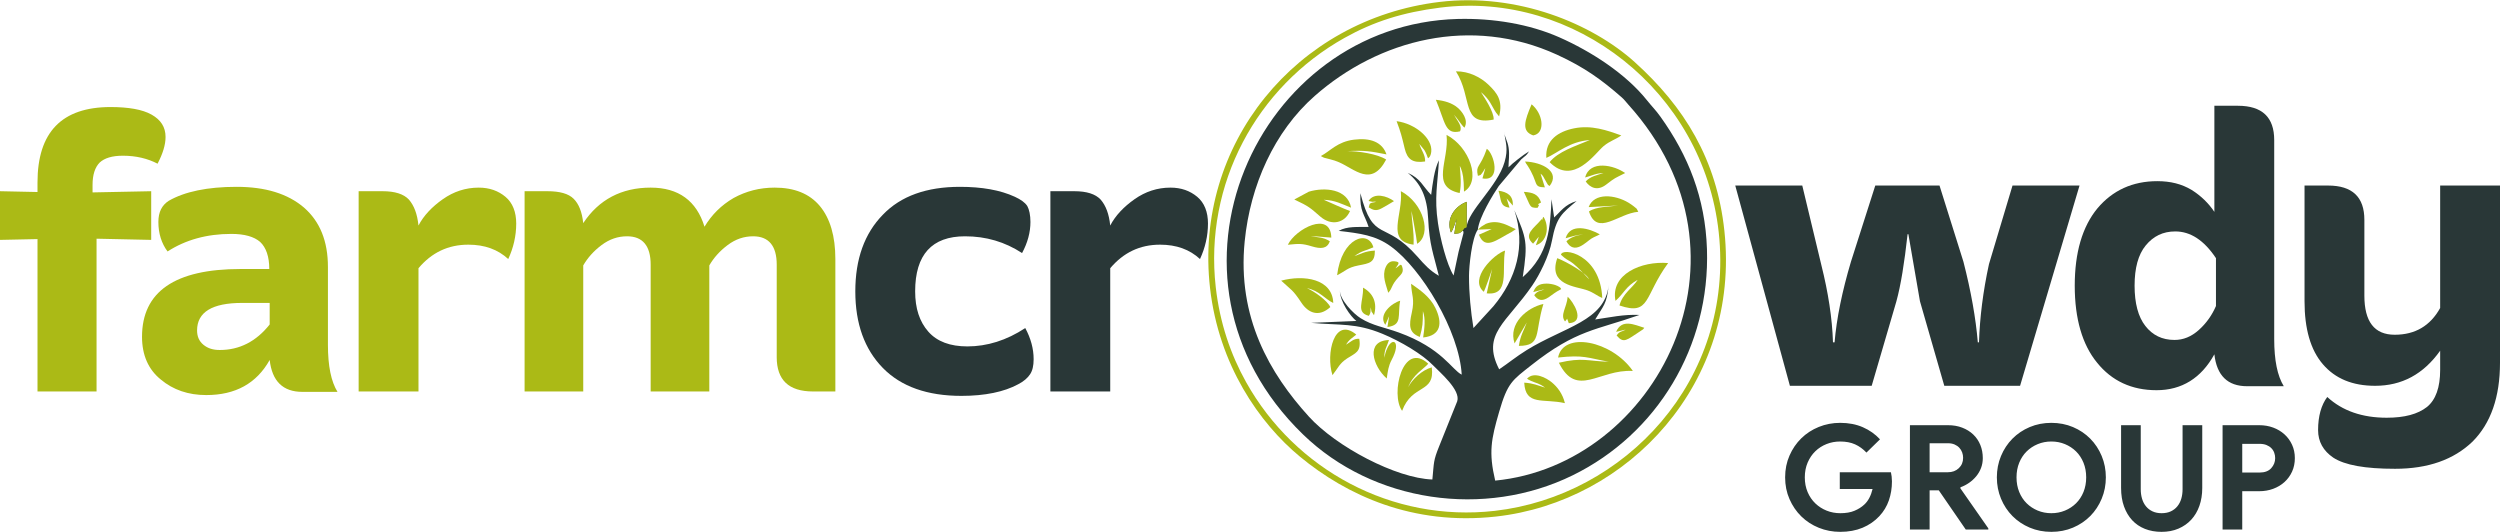 <?xml version="1.0" encoding="UTF-8"?>
<!DOCTYPE svg PUBLIC "-//W3C//DTD SVG 1.1//EN" "http://www.w3.org/Graphics/SVG/1.1/DTD/svg11.dtd">
<!-- Creator: CorelDRAW 2017 -->
<svg xmlns="http://www.w3.org/2000/svg" xml:space="preserve" width="1776px" height="378px" version="1.1" style="shape-rendering:geometricPrecision; text-rendering:geometricPrecision; image-rendering:optimizeQuality; fill-rule:evenodd; clip-rule:evenodd"
viewBox="0 0 1775.99 377.65"
 xmlns:xlink="http://www.w3.org/1999/xlink">
 <defs>
  <style type="text/css">
   <![CDATA[
    .fil1 {fill:#293737}
    .fil0 {fill:#ABBA16}
    .fil2 {fill:#293737;fill-rule:nonzero}
   ]]>
  </style>
 </defs>
 <g id="Layer_x0020_1">
  <g id="_2853253627808">
   <path class="fil0" d="M1022.67 1.2c-101.88,12.24 -174.71,101.23 -163.07,203.22 6.23,54.61 34.98,95.94 63.91,119.84 33.14,27.36 79.95,49.08 139.13,42.53 94.12,-10.41 173.92,-94.99 162.36,-202.96 -5.43,-50.82 -28.48,-88.15 -63.76,-119.95 -30.06,-27.09 -82.96,-49.37 -138.57,-42.68zm0.56 4.02l0 0c94.86,-11.98 186.72,59.19 197.73,159.54 11.56,105.45 -67.23,187.47 -159.06,197.97 -73.09,8.35 -141.99,-29.34 -176.68,-91.44 -10.89,-19.48 -18.66,-41.83 -21.57,-67.62 -8.22,-73.04 28.94,-141.93 91.58,-176.97 20.53,-11.48 41.15,-18.09 68,-21.48z"/>
   <path class="fil1" d="M1035.54 13.3c-142.17,3.71 -224.84,183.65 -109.93,295.1 49.88,48.37 128.88,59.88 191.68,29.06 59.93,-29.4 97.62,-91.42 95.33,-160.63 -1.21,-36.51 -13.3,-66.48 -32.99,-94.03 -3.52,-4.92 -6.06,-7.25 -9.54,-11.63 -15.13,-18.99 -39.79,-34.87 -62.43,-44.87 -21.09,-9.32 -46.86,-13.66 -72.12,-13zm3.58 150.36l0 0c0.82,1.47 0.46,-0.3 0.47,1.99l-3.42 13.06c-1.23,5.34 -2.32,11.33 -3.54,16.85 -4.95,-7.9 -9.46,-26.29 -11.09,-37.16 -2.75,-18.37 -0.21,-27.74 0.67,-44.72 -3.25,6.45 -4.43,16.27 -5.52,24.58 -6.11,-6.16 -7.37,-11.58 -16.62,-15.62 9.13,7.45 13.76,16.77 14.5,32.66 0.87,18.58 3.69,24.64 7.58,40.44 -6.55,-3.82 -10.05,-7.75 -15.08,-13.48 -23.81,-27.05 -31.29,-8.97 -40.67,-45.2 -0.44,13.18 2.69,14.41 5.87,23.99 -7.67,0.13 -15.33,-0.65 -21.27,2.8 15.39,1.78 26.13,3.15 36.97,10.98 21.86,15.77 48.68,60.24 50.43,91.14 -6.98,-3.35 -13.8,-18.74 -44.76,-29.95 -10.12,-3.67 -18.56,-4.83 -27.02,-10.11 -5.02,-3.14 -14.93,-13 -14.81,-20.09 -0.07,8.36 7.81,19.05 11.74,22.02l-32.2 1.35c21.11,1.89 31.63,-0.08 50.75,7.78 12.89,5.3 28.51,14.62 35.95,22.38 4.75,4.95 19.74,17.51 17.16,25.53l-12.81 31.91c-4.26,10.56 -3.62,11.17 -4.85,23.67 -25.63,-0.82 -68.25,-23.2 -87.8,-44.76 -27.58,-30.4 -50.94,-70.2 -45.53,-124.43 3.97,-39.83 20.98,-77.93 49.69,-103.23 45.6,-40.17 111.16,-57.27 172.18,-29.35 19.81,9.07 32.2,18.23 46,30.33 1.97,1.73 2.78,3.04 4.52,4.96 97.86,108.29 19.65,256.25 -94.44,267.27 -4.75,-20.31 -2.82,-29.34 2.79,-48.75 6.04,-20.92 9.35,-22.53 22.95,-33.28 31.89,-25.21 46,-24.79 76.81,-35.66 -11.67,-0.48 -20.48,1.69 -31.51,3.24 5.67,-9.56 8.37,-10.92 9.57,-24.39 -2.55,25.4 -31.54,29.62 -58.17,46.1 -7.45,4.6 -13.34,9.5 -19.6,13.68 -12.91,-25.04 5.31,-33.01 23.55,-59.62 4.99,-7.29 11.9,-20.79 13.94,-31.76 3.11,-16.67 7.02,-19.32 17.51,-28.16 -8.46,2.56 -11.33,7.43 -15.94,11.69l-1.89 -12.96c-0.97,19.91 -1.6,38.84 -20.42,55.3 3.77,-25.05 2.67,-27.26 -5.96,-47.5 8.37,25.33 1.23,48.91 -14.87,68.2l-14.19 15.49c-1.93,-11.82 -3.2,-24.96 -3.16,-37.2 0.03,-6.6 1.91,-26.62 6.27,-32.72 0.93,-8.85 10.75,-24.85 14.87,-30.94l15.98 -19.01c3.04,-2.75 3.53,-2.35 5.52,-5.64 -3.88,2.22 -12.4,8.96 -14.59,11.35 0.05,-5.02 0.87,-8.42 0.08,-13.98 -0.63,-4.51 -3.01,-8.11 -3.26,-11.37 1.13,7.91 3.16,11.96 0.41,21.54 -5,17.43 -26.27,34.82 -26.94,46.33l0.05 -18.03c-7.7,2.72 -15.12,11.39 -11.24,21.79 1.86,-2.29 2.74,-6.47 4.02,-9.55l-1.63 10.48c3.94,-0.49 3.38,0.02 6,-2.26z"/>
   <path class="fil0" d="M1098.51 111.99c7.94,-3.39 16.42,-11.7 30.92,-12.68 -10.21,4.28 -22.64,8.2 -28.57,15.71 16.71,17.08 32.42,-6.5 38.36,-11.41 4.63,-3.81 8.38,-4.56 12.54,-7.59 -10.23,-3.61 -21.12,-7.54 -33.58,-5.02 -11.19,2.27 -20.58,8.39 -19.67,20.99z"/>
   <path class="fil0" d="M1106.85 253.8c18.49,-2.01 20.68,0.25 35.98,3 -15.08,-0.39 -18.42,-3.26 -35.42,0.71 12.77,25.6 28.46,4.45 52.57,5.84 -14.97,-21.55 -49.41,-28.4 -53.13,-9.55z"/>
   <path class="fil0" d="M938.33 110.69l1.55 0.85c0.19,0.07 0.57,0.27 0.8,0.35l4.21 1.09c2.46,0.6 4.25,1.21 6.29,2.09 11.24,4.82 23.08,17.96 33.54,-1.89 -6.02,-3.97 -19.83,-6.09 -27.79,-5.99 12.74,-0.65 16.68,0.07 28.02,2.32 -3.01,-8.81 -11.52,-11.93 -23.06,-10.47 -11.92,1.5 -16.63,7.96 -23.56,11.65z"/>
   <path class="fil0" d="M1147.65 213.56c6.26,-5.62 7.19,-10.17 15.75,-14.95 -3.42,5.56 -10.86,9.84 -12.92,18.23 22.09,7.44 17.22,-6.45 34.56,-30.14 -18.97,-1.6 -41.21,7.94 -37.39,26.86z"/>
   <path class="fil0" d="M1061.08 84.77c0.43,-5.33 -6.77,-15.9 -9.04,-19.51 6.61,5.5 7.48,9.7 10.72,14.55l2.21 2.71c2.84,-11.32 -1.39,-16.6 -7.71,-22.65 -5.22,-4.99 -13.63,-9.51 -22.97,-9.36 11.91,18.66 3.49,38.92 26.79,34.26z"/>
   <path class="fil0" d="M1108.92 180.82c7.28,6.79 4.56,0.68 19.9,17.34 -1.54,-4.1 -15.74,-12.3 -22.54,-14.94 -6.76,19.32 13.2,19.93 21.26,22.82 4.72,1.69 7.09,4.02 10.7,5.5 -1.36,-31.5 -28.71,-36.25 -29.32,-30.72z"/>
   <path class="fil0" d="M1036.94 136.96c1.4,-6.71 0.54,-12.51 0.11,-19.25l0.78 1.64c1.36,3.64 2.02,6.77 2.18,16.61 12.64,-7.39 3.94,-31.86 -12.39,-40.3 2.02,18.16 -11.81,36.89 9.32,41.3z"/>
   <path class="fil0" d="M919.47 141.55c10.62,5 11.12,5.78 18.52,12.17 7.78,6.72 17.27,4.74 21.07,-3.98 -4.79,-1.75 -13.4,-5.7 -18.7,-8 8.06,0.32 12.61,2.92 19.44,5.61 -2.44,-13.43 -18.82,-14.73 -30.02,-11.35l-10.31 5.55z"/>
   <path class="fil0" d="M910.14 199.2c7.18,6.74 8.03,6.04 14.41,15.72 4.68,7.1 12.27,10.59 20.51,3.04 -2.15,-4.69 -11.86,-11.47 -16.63,-13.43 8.91,1.78 12.99,7.91 18.72,10.53 -0.6,-17.29 -20.97,-20.15 -37.01,-15.86z"/>
   <path class="fil0" d="M996.05 291.69c7.26,-19.55 23.49,-12.04 21.07,-30.89 -7.04,1.89 -14.07,8.73 -16.75,14.11 3.41,-9.14 11.37,-13.18 14.26,-16.7 -18.04,-16.53 -27.12,21.58 -18.58,33.48z"/>
   <path class="fil0" d="M1008.63 239.17c2.1,-7.55 2.14,-9.7 2.2,-18.3 2.03,5.53 1.07,12.39 0.17,18.7 12.64,-1.33 13.97,-10.16 8.65,-21.08 -3.84,-7.87 -11.02,-12.82 -17.22,-17.08 0.32,8.31 2.74,10.65 0.49,20.58 -2.03,8.97 -2.15,14.21 5.71,17.18z"/>
   <path class="fil0" d="M1004.2 173.64c0.43,-10.02 -1.44,-16.69 -1.45,-23.97 0,0.07 3.5,18.32 3.97,23.36 10.66,-6.67 4.65,-28.81 -11.58,-37.42 1.76,16.72 -10.97,35.43 9.06,38.03z"/>
   <path class="fil0" d="M1128.56 146.95l20.95 -1.13c-7,1.04 -15.27,0.63 -20.72,4.22 5.9,18.03 20.79,1.33 35.05,0.25 -1.79,-3.26 -0.32,-1.41 -3.24,-3.91 -0.56,-0.48 -2.65,-1.93 -3.76,-2.59 -9.6,-5.74 -24.3,-7.28 -28.28,3.16z"/>
   <path class="fil0" d="M1012.4 114.54c0.24,-4.7 -2.76,-7.94 -4.13,-12.49l3.57 4.35c1.28,2.17 1.88,3.83 2.6,5.82 0,-0.01 1.9,-0.53 2.33,-4.71 0.97,-9.31 -11.22,-19.83 -24.63,-21.61 3.04,8.14 3.55,10.29 5.76,19.46 1.84,7.66 5.59,10.46 14.5,9.18z"/>
   <path class="fil0" d="M946.59 266.32c4.31,-5.5 4.79,-8.11 10.36,-11.84 5.76,-3.86 10.19,-4.39 8.68,-13.96 -4.06,-0.31 -6.03,2.21 -9.42,4.19 2.4,-4.02 4.55,-4.76 7.28,-7.2 -15.7,-13.14 -21.78,13.75 -16.9,28.81z"/>
   <path class="fil0" d="M949.86 195.34c6.14,-2.96 6.99,-5.36 15.2,-6.96 7.67,-1.49 11.75,-1.86 11.64,-10.55 -7.32,0.51 -8.95,2.05 -14.52,3.93 5.73,-4.13 7,-3.36 13.47,-6.25 -3.62,-12.79 -22.58,-6.83 -25.79,19.83z"/>
   <path class="fil0" d="M1075.95 243.78l8.67 -14.87c-2.05,5.76 -4.54,9.04 -5.63,16.64 16.37,-0.19 11.04,-8.76 17.44,-29.79 -11.45,2.47 -25.22,13.84 -20.48,28.02z"/>
   <path class="fil0" d="M1054.1 207.13c0.79,-1.32 5.47,-14.52 5.9,-16.18l-3.84 17.28c16.68,1.75 10.52,-16.75 13.03,-30.4 -7.99,2.5 -25.95,20.24 -15.09,29.3z"/>
   <path class="fil0" d="M1084.75 268.91c0.23,0.15 0.59,0.08 0.71,0.41l2.16 1.1c4.08,1.77 5.71,1.61 10,4.78 -5.47,-1.61 -8.08,-3.09 -14.81,-3.54 0.83,16.74 13.55,11.04 28.89,14.57 -1.61,-6.77 -5.38,-11.52 -9.28,-14.76 -3.81,-3.16 -12.81,-8.09 -17.67,-2.56z"/>
   <path class="fil0" d="M914.87 173.7c7.65,-0.75 9.89,-1.04 16.97,1.11 6.52,1.98 10.92,1.8 12.88,-3.54 -4.74,-3.19 -8.45,-2.58 -13.68,-3.81l14.72 1.16c-0.49,-19.41 -25.47,-6.1 -30.89,5.08z"/>
   <path class="fil0" d="M1037.17 93.14c1.84,-3.54 -1.59,-7.07 -4.3,-11.8 2.62,2.62 4.94,6.89 7.45,9.2 3.28,-5.57 -2.07,-11.91 -4.83,-14.21 -4.01,-3.36 -9.1,-4.92 -15.47,-5.63 6.77,15.99 6.34,25 17.15,22.44z"/>
   <path class="fil0" d="M1126.09 125.91c4.96,-1.31 7.37,-2.96 13.05,-3.15 -4.23,1.29 -9.81,2.55 -12.65,6.01 3.2,4.5 8.4,6.93 14.58,2.15 6.64,-5.12 5.73,-4.22 13.4,-8.15 -7.54,-5.56 -25.16,-9.61 -28.38,3.14z"/>
   <path class="fil0" d="M985.13 268.72c0.79,-5.35 1.19,-8.93 3.53,-13.31 6.79,-12.68 0.78,-16.56 -3.08,-8.36 -1.39,2.94 -1.38,3.81 -2.21,6.9 0.07,-6.16 1.76,-7.39 3.34,-12.56 -16.73,0.44 -11.7,18.33 -1.58,27.33z"/>
   <path class="fil0" d="M1049.85 162.95l9.82 -0.38 -9.04 3.99c4.43,11.17 12.23,3.78 23.29,-1.99l2.93 -1.99c-4.36,-1.52 -12.12,-7.5 -21.33,-3.73l-3.31 2.04c-0.18,0.15 -0.42,0.37 -0.59,0.51 -0.17,0.14 -0.44,0.38 -0.59,0.51 -0.16,0.14 -0.47,0.41 -0.59,0.52 -0.13,0.11 -0.38,0.37 -0.59,0.52z"/>
   <path class="fil0" d="M1112.2 169.06c4.33,-1.15 7.68,-2.4 12.52,-2.68 -4.66,0.56 -8.82,1.86 -11.96,4.89 5.63,10.07 13.84,0.47 17.84,-2 2.1,-1.3 3.89,-1.78 5.89,-2.97 -7.18,-4.11 -20.94,-8.4 -24.29,2.76z"/>
   <path class="fil0" d="M1039.12 163.66c2.37,-3.3 0.33,-0.79 2.8,-2.43l0.05 -18.03c-7.7,2.72 -15.12,11.39 -11.24,21.79 1.86,-2.29 2.74,-6.47 4.02,-9.55l-1.63 10.48c3.94,-0.49 3.38,0.02 6,-2.26z"/>
   <path class="fil0" d="M1097.47 132.93l-3.07 -9.71c1.06,0.92 0.69,0.41 1.72,1.7l2.68 4.78c1.61,2.48 0.2,0.89 2.06,2.24 7.76,-10.2 -5.19,-16.9 -17.47,-17.38 1.41,2.77 0.25,0.6 1.46,2.43 8.69,13.21 3.7,15.67 12.62,15.94z"/>
   <path class="fil0" d="M1089.21 96.03l1.45 -0.42c6.97,-2.49 5.41,-15.09 -2.62,-21.68 -4.95,11.63 -7.45,19.14 1.17,22.1z"/>
   <path class="fil0" d="M986.21 207.82c3.33,-3.66 1.78,-5.02 7.39,-11.18 1.36,-1.49 3.45,-3.1 2.81,-6.12 -0.99,-4.66 -1.73,-1.99 -5.06,-0.08 1.7,-2.71 4.26,-4.58 -0.89,-5.02 -3.08,-0.26 -4.95,1.62 -6.08,4.19 -2.76,6.27 0.34,12.66 1.83,18.21z"/>
   <path class="fil0" d="M1049.89 124.74c2.62,-0.76 1.58,-0.3 3.22,-2.26 0.8,-0.97 1.04,-1.89 2.06,-3.17l-2.05 7.25c13.49,2.51 8.38,-17.43 3.11,-21.04 -4.84,14.08 -8.11,11.21 -6.34,19.22z"/>
   <path class="fil0" d="M1089.1 172.95l4.04 -4.95c-0.75,2.85 -1.18,3.13 -2.04,6.03 7.91,-2.39 9.83,-13 5.43,-20.12 -0.19,0.22 -0.47,0.26 -0.55,0.65 -0.71,3.18 -0.11,0.11 -1.06,1.25 -5.1,6.14 -13.17,10.62 -5.82,17.14z"/>
   <path class="fil0" d="M1089.22 207.32l7.89 -2.02c-3.55,1.83 -4.32,0.65 -7.23,4.18 2.46,3.55 5.39,4.81 10.3,1.52 3.88,-2.61 3.79,-3.1 8.89,-5.77 -0.52,-0.74 -0.05,-0.68 -1.39,-1.61 -0.57,-0.39 -1.94,-1.02 -2.91,-1.35 -1.57,-0.52 -4.27,-1.01 -6.08,-0.98 -5.61,0.07 -7.89,1.89 -9.47,6.03z"/>
   <path class="fil0" d="M1148.08 235.58l6.78 -1.61c-3.08,1.82 -4.1,0.88 -6.43,4.16 5.04,6.01 7.04,3.33 17.03,-3.17 2.64,-1.72 1.18,-0.62 2.63,-2.28 -7.08,-2.17 -15.98,-6.6 -20.01,2.9z"/>
   <path class="fil0" d="M984.11 230.59l2.74 -6.18 -1.22 7.72c10.96,-1.39 7.02,-8.23 9.05,-18.66 -5.79,1.54 -15.86,9.75 -10.57,17.12z"/>
   <path class="fil0" d="M972.44 224.2c1.53,-2.53 1.06,-2.49 1.28,-6.08 0.1,0.34 0.4,2.07 0.44,2.16 1.96,5.02 -2.04,-3.71 0.73,1.72l1.19 1.76c2.55,-8.96 -0.69,-15.67 -7.79,-19.6 0.41,9.96 -5.4,17.58 4.15,20.04z"/>
   <path class="fil0" d="M1111.79 228.17c0.76,-0.86 0.83,-0.92 1.5,-1.94l1.18 3.22c12.37,-0.82 2.95,-15.52 -0.79,-18.84 -0.68,7.89 -5.62,12.93 -1.89,17.56z"/>
   <path class="fil0" d="M972.17 142.61l2.75 0.57c1.13,0.07 0.79,-0.32 2.73,0.06 -5.21,0.96 -4.4,0.81 -5.31,3.91 2.99,1.85 5.17,2.93 9.41,0.54 1.57,-0.88 7.1,-4.02 8.54,-4.99 -4.92,-3.66 -14.11,-6.43 -18.12,-0.09z"/>
   <path class="fil0" d="M1092.28 147.47c2.68,-4.35 -0.9,-0.65 0.65,-2.79l1.83 -1.01c-1.96,-5.92 -5.79,-7.14 -12.23,-7.56 5.1,10.67 3.75,11.36 9.75,11.36z"/>
   <path class="fil0" d="M1072.36 147.35l-2.08 -6.58 4.45 5.1c0.29,-7.05 -3.7,-9.61 -10.22,-10.58 2.21,6.86 0.78,11.13 7.85,12.06z"/>
   <path class="fil0" d="M0 170.24l0 -34.58 26.64 0.57 0 -6.8c0,-35.71 17.29,-53.56 51.86,-53.56 12.76,0 22.68,1.7 29.19,5.38 6.52,3.68 9.92,8.79 9.92,15.87 0,5.67 -1.98,11.9 -5.67,18.99 -7.08,-3.68 -15.3,-5.67 -24.65,-5.67 -7.65,0 -13.04,1.7 -16.44,4.82 -3.4,3.4 -5.1,8.78 -5.1,15.87l0 5.38 41.66 -0.85 0 34.58 -38.82 -0.85 0 108.54 -41.95 0 0 -108.26 -26.64 0.57z"/>
   <path class="fil0" d="M239.76 278.21l-24.94 0c-13.89,0 -21.54,-7.65 -23.24,-22.67 -9.35,16.72 -24.37,24.94 -45.06,24.94 -12.75,0 -23.52,-3.68 -32.31,-11.05 -8.78,-7.09 -13.32,-17.29 -13.32,-30.32 0,-32.03 23.24,-48.18 70,-48.18l20.41 0c0,-8.79 -2.27,-15.31 -6.52,-19.27 -4.25,-3.69 -11.06,-5.67 -20.41,-5.67 -17.57,0 -32.59,4.25 -45.34,12.47 -4.25,-5.67 -6.52,-12.76 -6.52,-20.97 0,-7.09 2.55,-11.91 7.37,-15.02 11.34,-6.52 27.49,-9.92 48.18,-9.92 20.4,0 36.27,4.81 47.89,14.73 11.34,9.92 17.01,23.81 17.01,42.23l0 55.26c0,15.02 2.26,26.08 6.8,33.44zm-83.61 -29.75l0 0c13.89,0 25.79,-5.95 35.43,-18.14l0 -15.3 -19.55 0c-21.26,0 -32.03,6.52 -32.03,19.55 0,4.25 1.42,7.65 4.54,10.2 3.11,2.55 6.8,3.69 11.61,3.69z"/>
   <path class="fil0" d="M297.29 160.04c3.68,-7.09 9.63,-13.32 17.29,-18.71 7.65,-5.38 16.15,-8.22 25.5,-8.22 7.65,0 13.89,2.27 18.99,6.52 5.1,4.25 7.65,10.77 7.65,18.99 0,8.79 -1.98,17.29 -5.67,25.22 -7.37,-6.8 -16.72,-10.2 -28.34,-10.2 -14.45,0 -26.07,5.67 -35.42,16.72l0 87.57 -42.51 0 0 -142.27 17 0c8.79,0 15.02,1.99 18.71,5.96 3.68,4.25 5.95,10.2 6.8,18.42z"/>
   <path class="fil0" d="M551.78 253.56l0 -65.75c0,-13.32 -5.67,-20.12 -16.72,-20.12 -6.52,0 -12.47,1.98 -18.14,6.23 -5.66,4.25 -9.92,9.07 -13.03,14.46l0 89.55 -41.66 0 0 -90.12c0,-13.32 -5.67,-20.12 -16.72,-20.12 -6.52,0 -12.47,1.98 -18.14,6.23 -5.67,4.25 -9.92,9.07 -13.04,14.46l0 89.55 -41.66 0 0 -142.27 16.15 0c8.79,0 15.02,1.7 18.71,5.39 3.68,3.68 5.95,9.35 6.8,17.29 11.05,-16.72 27.21,-25.23 47.9,-25.23 19.83,0 32.59,9.36 38.25,27.78 5.11,-8.51 11.91,-15.31 20.69,-20.41 8.79,-4.82 18.42,-7.37 29.19,-7.37 13.89,0 24.66,4.25 32.03,13.04 7.36,8.79 11.05,21.54 11.05,37.69l0 94.09 -15.87 0c-17.29,0 -25.79,-8.22 -25.79,-24.37z"/>
   <path class="fil1" d="M627.16 261.21c-13.03,-13.32 -19.55,-31.46 -19.55,-54.41 0,-22.96 6.52,-41.1 19.55,-54.42 12.76,-13.32 31.18,-19.83 54.7,-19.83 15.59,0 28.62,2.26 39.11,7.08 4.25,1.99 7.09,3.97 8.79,6.52 1.41,2.55 2.26,6.52 2.26,11.34 0,7.36 -1.98,14.73 -5.95,22.1 -12.18,-7.93 -25.51,-11.9 -40.53,-11.9 -23.52,0 -35.42,13.03 -35.42,39.11 0,12.18 3.12,21.54 9.35,28.62 6.24,7.09 15.59,10.49 27.77,10.49 13.89,0 27.78,-4.25 41.1,-13.04 3.97,7.37 5.95,14.74 5.95,22.11 0,4.81 -0.85,8.21 -2.55,10.76 -1.7,2.56 -4.54,5.11 -8.5,7.09 -9.92,5.38 -23.53,8.22 -40.25,8.22 -24.09,0 -42.79,-6.52 -55.83,-19.84z"/>
   <path class="fil1" d="M788.7 160.04c3.69,-7.09 9.64,-13.32 17.29,-18.71 7.65,-5.38 16.15,-8.22 25.51,-8.22 7.65,0 13.88,2.27 18.99,6.52 5.1,4.25 7.65,10.77 7.65,18.99 0,8.79 -1.99,17.29 -5.67,25.22 -7.37,-6.8 -16.72,-10.2 -28.34,-10.2 -14.45,0 -26.08,5.67 -35.43,16.72l0 87.57 -42.51 0 0 -142.27 17.01 0c8.78,0 15.02,1.99 18.7,5.96 3.68,4.25 5.95,10.2 6.8,18.42z"/>
   <path class="fil1" d="M1347.21 213.82l-17.57 60.08 -58.1 0 -38.82 -142.26 47.61 0 13.6 56.68c4.82,19.27 7.65,37.41 8.22,54.69l1.13 0c1.42,-17 5.39,-36.27 11.62,-57.24l17.29 -54.13 45.63 0 17 54.13c5.39,20.97 8.79,40.24 10.21,57.24l0.84 0c0.57,-17.57 2.84,-35.99 7.09,-55.54l16.72 -55.83 47.61 0 -42.23 142.26 -53.84 0 -17.29 -60.08 -8.22 -47.61 -0.57 0c-2.26,20.41 -4.81,36.28 -7.93,47.61z"/>
   <path class="fil1" d="M1574.21 217.22l0 -34c-8.5,-12.76 -18.13,-18.99 -28.9,-18.99 -8.79,0 -15.59,3.4 -20.97,9.92 -5.39,6.52 -7.94,16.15 -7.94,28.62 0,12.47 2.55,22.11 7.65,28.62 5.1,6.52 11.9,9.92 20.69,9.92 6.24,0 11.9,-2.26 17.29,-7.08 5.38,-4.82 9.35,-10.49 12.18,-17.01zm41.38 -117.89l0 0 0 141.42c0,15.02 2.27,26.07 6.8,33.44l-26.07 0c-13.89,0 -21.54,-7.66 -23.24,-22.67 -9.35,17 -23.24,25.5 -41.09,25.5 -17.57,0 -31.74,-6.52 -42.23,-19.55 -10.49,-12.76 -15.87,-31.18 -15.87,-54.7 0,-23.52 5.38,-41.94 16.15,-54.98 10.77,-12.75 24.94,-19.27 42.51,-19.27 9.36,0 17.29,1.98 24.38,6.23 6.8,4.26 12.18,9.64 16.15,15.59l0 -75.38 16.72 0c17.29,0 25.79,8.21 25.79,24.37z"/>
   <path class="fil1" d="M1775.99 131.64l0 125.83c0,24.37 -6.51,43.07 -19.55,56.11 -13.32,12.75 -31.46,19.27 -54.98,19.27 -21.26,0 -35.71,-2.55 -43.93,-7.93 -7.08,-4.82 -10.77,-11.34 -10.77,-19.56 0,-9.92 2.27,-17.85 6.52,-23.52 10.77,9.92 24.94,14.74 42.23,14.74 12.75,0 22.1,-2.55 28.62,-7.66 6.24,-5.1 9.35,-13.88 9.35,-26.35l0 -13.6c-11.9,16.71 -27.2,24.93 -46.19,24.93 -16.15,0 -28.34,-5.1 -37.12,-15.3 -8.79,-10.2 -13.04,-25.22 -13.04,-44.78l0 -82.18 16.72 0c17.29,0 25.79,8.21 25.79,24.37l0 53.85c0,18.42 7.08,27.77 21.54,27.77 14.45,0 25.22,-6.24 32.3,-18.99l0 -87 42.51 0z"/>
  </g>
  <path class="fil2" d="M1306.97 335.31l36.33 0c0.21,0.83 0.38,1.83 0.52,3 0.14,1.18 0.21,2.35 0.21,3.52 0,4.77 -0.73,9.25 -2.18,13.46 -1.45,4.21 -3.72,7.97 -6.83,11.28 -3.31,3.52 -7.28,6.25 -11.9,8.18 -4.63,1.93 -9.91,2.9 -15.84,2.9 -5.38,0 -10.46,-0.97 -15.22,-2.9 -4.76,-1.93 -8.9,-4.62 -12.42,-8.07 -3.52,-3.45 -6.31,-7.54 -8.38,-12.27 -2.08,-4.73 -3.11,-9.89 -3.11,-15.47 0,-5.6 1.03,-10.75 3.11,-15.48 2.07,-4.73 4.86,-8.82 8.38,-12.27 3.52,-3.45 7.66,-6.14 12.42,-8.07 4.76,-1.93 9.84,-2.9 15.22,-2.9 6,0 11.37,1.04 16.1,3.11 4.72,2.06 8.78,4.93 12.16,8.59l-9.63 9.42c-2.41,-2.56 -5.11,-4.51 -8.07,-5.85 -2.97,-1.35 -6.52,-2.02 -10.66,-2.02 -3.39,0 -6.59,0.6 -9.63,1.81 -3.04,1.21 -5.7,2.92 -7.97,5.13 -2.28,2.2 -4.09,4.88 -5.44,8.02 -1.34,3.14 -2.02,6.64 -2.02,10.51 0,3.86 0.68,7.36 2.02,10.5 1.35,3.14 3.18,5.82 5.49,8.02 2.31,2.21 4.99,3.92 8.02,5.13 3.04,1.21 6.28,1.81 9.73,1.81 3.94,0 7.27,-0.57 9.99,-1.71 2.73,-1.14 5.06,-2.6 6.99,-4.4 1.38,-1.24 2.57,-2.81 3.57,-4.71 1,-1.9 1.78,-4.02 2.33,-6.36l-23.29 0 0 -11.91zm49.84 -33.43l27.02 0c3.73,0 7.11,0.58 10.14,1.76 3.04,1.17 5.65,2.79 7.82,4.86 2.17,2.07 3.85,4.54 5.02,7.4 1.17,2.87 1.76,5.99 1.76,9.37 0,2.49 -0.41,4.81 -1.24,6.99 -0.83,2.17 -1.97,4.14 -3.42,5.9 -1.45,1.76 -3.14,3.31 -5.07,4.66 -1.93,1.34 -3.97,2.39 -6.11,3.15l-0.1 0.73 19.87 28.47 0 0.82 -16.04 0 -19.15 -27.84 -6.52 0 0 27.84 -13.98 0 0 -74.11zm26.92 33.43c3.17,0 5.77,-0.96 7.81,-2.9 2.04,-1.93 3.05,-4.38 3.05,-7.35 0,-1.31 -0.22,-2.58 -0.67,-3.83 -0.45,-1.24 -1.12,-2.34 -2.02,-3.31 -0.89,-0.96 -2.01,-1.74 -3.36,-2.33 -1.35,-0.58 -2.88,-0.88 -4.61,-0.88l-13.14 0 0 20.6 12.94 0zm73.54 42.34c-5.52,0 -10.64,-1 -15.37,-3 -4.73,-2 -8.81,-4.75 -12.26,-8.23 -3.45,-3.49 -6.16,-7.59 -8.13,-12.32 -1.97,-4.73 -2.95,-9.78 -2.95,-15.16 0,-5.39 0.98,-10.44 2.95,-15.17 1.97,-4.73 4.68,-8.83 8.13,-12.32 3.45,-3.48 7.53,-6.23 12.26,-8.23 4.73,-2 9.85,-3 15.37,-3 5.52,0 10.65,1 15.38,3 4.72,2 8.81,4.75 12.26,8.23 3.45,3.49 6.16,7.59 8.13,12.32 1.97,4.73 2.95,9.78 2.95,15.17 0,5.38 -0.98,10.43 -2.95,15.16 -1.97,4.73 -4.68,8.83 -8.13,12.32 -3.45,3.48 -7.54,6.23 -12.26,8.23 -4.73,2 -9.86,3 -15.38,3zm0 -13.25c3.45,0 6.68,-0.62 9.68,-1.86 3.01,-1.25 5.63,-2.97 7.87,-5.18 2.24,-2.21 4,-4.88 5.28,-8.02 1.28,-3.14 1.92,-6.61 1.92,-10.4 0,-3.8 -0.64,-7.27 -1.92,-10.41 -1.28,-3.14 -3.04,-5.81 -5.28,-8.02 -2.24,-2.21 -4.86,-3.93 -7.87,-5.18 -3,-1.24 -6.23,-1.86 -9.68,-1.86 -3.45,0 -6.67,0.62 -9.67,1.86 -3.01,1.25 -5.63,2.97 -7.87,5.18 -2.24,2.21 -4,4.88 -5.28,8.02 -1.28,3.14 -1.92,6.61 -1.92,10.41 0,3.79 0.64,7.26 1.92,10.4 1.28,3.14 3.04,5.81 5.28,8.02 2.24,2.21 4.86,3.93 7.87,5.18 3,1.24 6.22,1.86 9.67,1.86zm78.31 13.25c-4.34,0 -8.29,-0.71 -11.85,-2.12 -3.55,-1.42 -6.57,-3.47 -9.06,-6.16 -2.48,-2.69 -4.41,-5.95 -5.79,-9.78 -1.38,-3.83 -2.07,-8.2 -2.07,-13.1l0 -44.61 13.97 0 0 45.44c0,2.48 0.31,4.76 0.93,6.83 0.62,2.07 1.56,3.87 2.8,5.38 1.24,1.52 2.79,2.71 4.66,3.58 1.86,0.86 4,1.29 6.41,1.29 2.49,0 4.66,-0.43 6.53,-1.29 1.86,-0.87 3.41,-2.06 4.65,-3.58 1.25,-1.51 2.18,-3.31 2.8,-5.38 0.62,-2.07 0.93,-4.35 0.93,-6.83l0 -45.44 13.98 0 0 44.61c0,4.63 -0.68,8.85 -2.02,12.68 -1.35,3.83 -3.28,7.11 -5.8,9.84 -2.52,2.72 -5.56,4.84 -9.11,6.36 -3.55,1.52 -7.54,2.28 -11.96,2.28zm43.33 -1.66l0 -74.11 26.08 0c3.52,0 6.82,0.56 9.89,1.7 3.07,1.14 5.74,2.75 8.02,4.82 2.28,2.07 4.07,4.53 5.38,7.4 1.31,2.86 1.97,6.02 1.97,9.47 0,3.52 -0.66,6.71 -1.97,9.58 -1.31,2.86 -3.1,5.33 -5.38,7.4 -2.28,2.07 -4.95,3.67 -8.02,4.81 -3.07,1.14 -6.37,1.71 -9.89,1.71l-12.11 0 0 27.22 -13.97 0zm26.29 -40.47c3.66,0 6.42,-1.04 8.28,-3.11 1.86,-2.07 2.79,-4.45 2.79,-7.14 0,-1.31 -0.22,-2.59 -0.67,-3.83 -0.45,-1.24 -1.14,-2.33 -2.07,-3.26 -0.93,-0.93 -2.09,-1.67 -3.47,-2.23 -1.38,-0.55 -3,-0.82 -4.86,-0.82l-12.32 0 0 20.39 12.32 0z"/>
 </g>
</svg>
